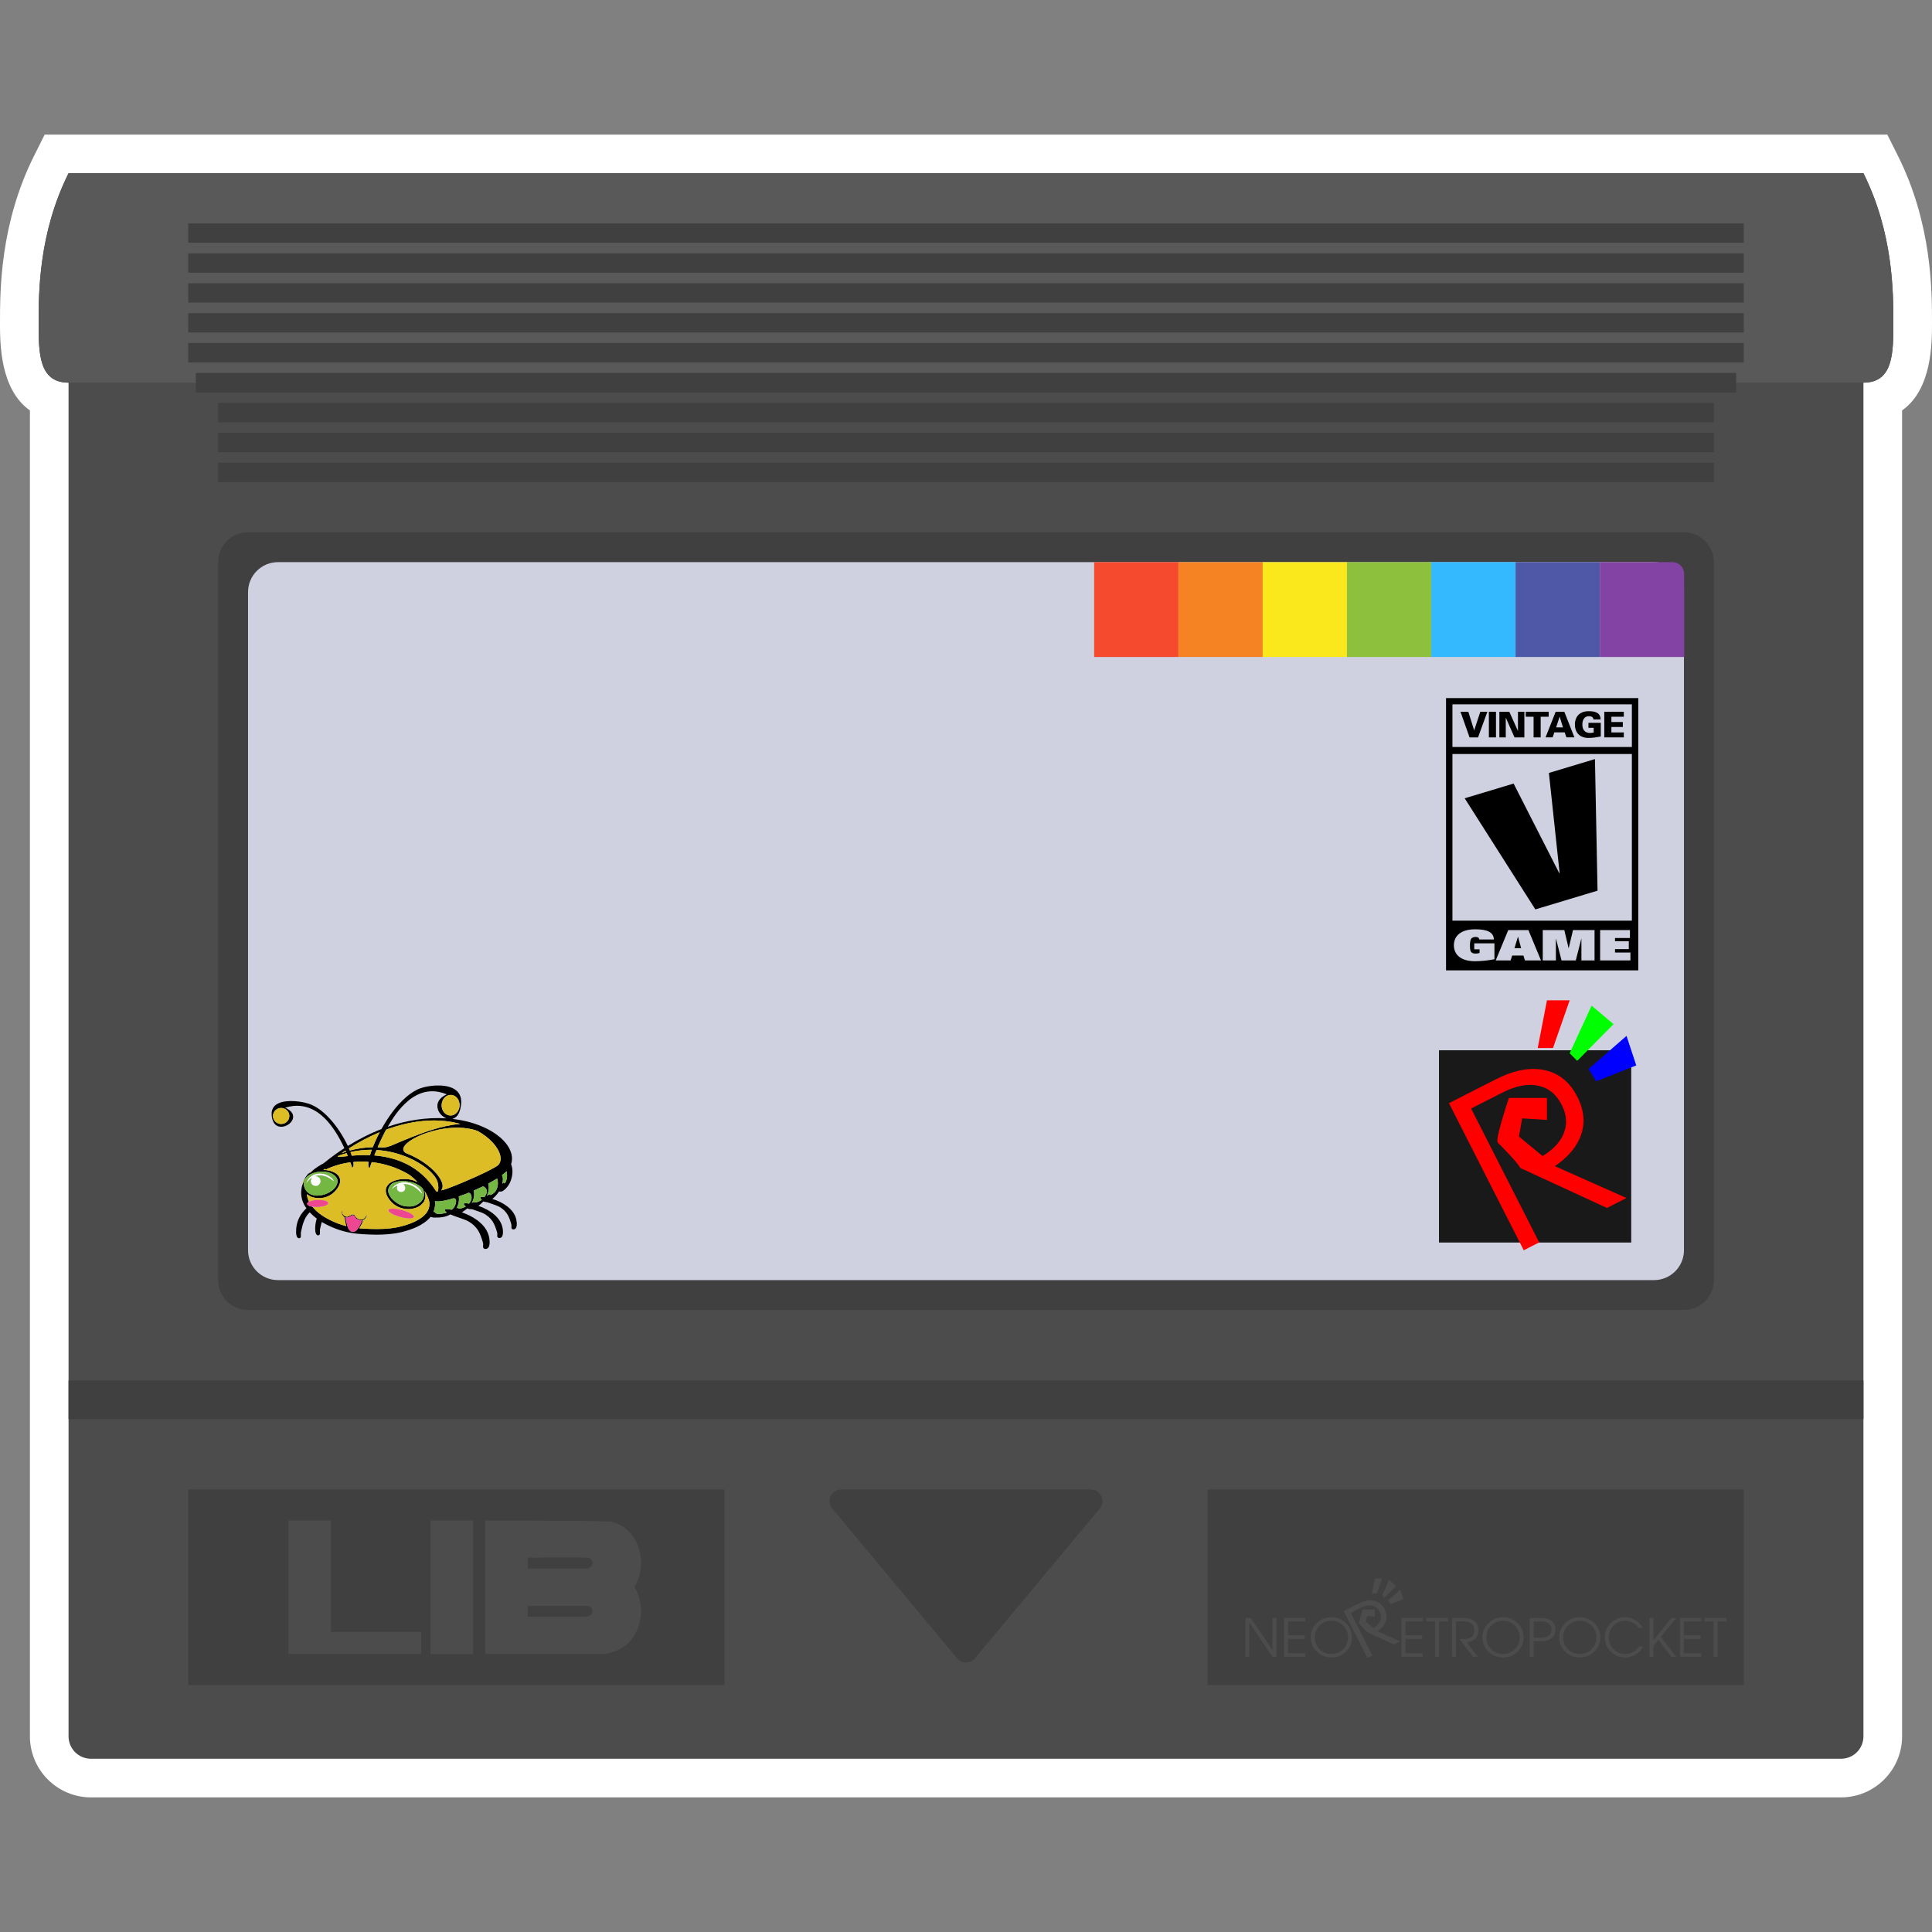 <?xml version="1.0" encoding="UTF-8" standalone="no"?>
<!-- Created with Inkscape (http://www.inkscape.org/) -->

<svg
   xmlns:dc="http://purl.org/dc/elements/1.1/"
   xmlns:cc="http://creativecommons.org/ns#"
   xmlns:rdf="http://www.w3.org/1999/02/22-rdf-syntax-ns#"
   xmlns:svg="http://www.w3.org/2000/svg"
   xmlns="http://www.w3.org/2000/svg"
   xmlns:sodipodi="http://sodipodi.sourceforge.net/DTD/sodipodi-0.dtd"
   xmlns:inkscape="http://www.inkscape.org/namespaces/inkscape"
   id="svg61402"
   version="1.1"
   inkscape:version="0.48.5 r10040"
   width="256"
   height="256"
   xml:space="preserve"
   sodipodi:docname="SNK - Neo Geo Pocket Color-content.svg"
   inkscape:export-filename="/Users/margetts/Desktop/BAXY RetroActive/png_marked/SNK - Neo Geo Pocket Color-content.png"
   inkscape:export-xdpi="90.099998"
   inkscape:export-ydpi="90.099998"><rect width="100%" height="100%" fill="#808080" stroke="none"/><defs
     id="defs61406"><clipPath
       clipPathUnits="userSpaceOnUse"
       id="clipPath61416"><path
         d="M 0,128 128,128 128,0 0,0 0,128 z"
         id="path61418"
         inkscape:connector-curvature="0" /></clipPath><clipPath
       clipPathUnits="userSpaceOnUse"
       id="clipPath61728"><path
         d="m 30.244,47.896 0.054,0 0,-0.033 -0.054,0 0,0.033 z"
         id="path61730"
         inkscape:connector-curvature="0" /></clipPath><clipPath
       clipPathUnits="userSpaceOnUse"
       id="clipPath61744"><path
         d="m 28.717,47.653 0.06,0 0,-0.038 -0.06,0 0,0.038 z"
         id="path61746"
         inkscape:connector-curvature="0" /></clipPath></defs><sodipodi:namedview
     pagecolor="#ffffff"
     bordercolor="#666666"
     borderopacity="1"
     objecttolerance="10"
     gridtolerance="10"
     guidetolerance="10"
     inkscape:pageopacity="0"
     inkscape:pageshadow="2"
     inkscape:window-width="1676"
     inkscape:window-height="1005"
     id="namedview61404"
     showgrid="false"
     inkscape:zoom="5.23125"
     inkscape:cx="56.009558"
     inkscape:cy="80"
     inkscape:window-x="4"
     inkscape:window-y="1"
     inkscape:window-maximized="1"
     inkscape:current-layer="g61410" /><g
     id="g61410"
     inkscape:groupmode="layer"
     inkscape:label="SNK - Neo Geo Pocket Color-content"
     transform="matrix(1.25,0,0,-1.25,0,256)"><g
       id="g61412"
       transform="matrix(1.6,0,0,1.6,-1.8000113e-4,0.13)"><g
         id="g61414"
         clip-path="url(#clipPath61416)"><g
           id="g61420"
           transform="translate(125.04,119)"><path
             d="m 0,0 -1.582,0 -118.916,0 -1.583,0 -0.707,-1.415 c -2.252,-4.505 -2.252,-8.929 -2.252,-11.055 0,-1.353 0,-4.407 1.982,-5.803 l 0,-21.944 0,-65.899 c 0,-2.231 1.815,-4.047 4.046,-4.047 l 115.943,0 c 2.232,0 4.047,1.816 4.047,4.047 l 0,65.899 0,21.944 c 1.982,1.396 1.982,4.45 1.982,5.803 0,2.126 0,6.55 -2.252,11.055 L 0,0 z"
             style="fill:#ffffff;fill-opacity:1;fill-rule:nonzero;stroke:none"
             id="path61422"
             inkscape:connector-curvature="0" /></g><g
           id="g61424"
           transform="translate(4.542,116.44)"><path
             d="m 0,0 c -1.982,-3.964 -1.982,-7.928 -1.982,-9.91 0,-1.982 0,-3.964 1.982,-3.964 l 0,-1.486 0,-22.297 0,-65.899 c 0,-0.824 0.663,-1.487 1.486,-1.487 l 115.944,0 c 0.823,0 1.486,0.663 1.486,1.487 l 0,65.899 0,22.297 0,1.486 c 1.982,0 1.982,1.982 1.982,3.964 0,1.982 0,5.946 -1.982,9.91 L 0,0 z"
             style="fill:#4c4c4c;fill-opacity:1;fill-rule:nonzero;stroke:none"
             id="path61426"
             inkscape:connector-curvature="0" /></g><g
           id="g61428"
           transform="translate(4.542,116.44)"><path
             d="m 0,0 c -1.982,-3.964 -1.982,-7.928 -1.982,-9.91 0,-1.982 0,-3.964 1.982,-3.964 l 118.916,0 c 1.982,0 1.982,1.982 1.982,3.964 0,1.982 0,5.946 -1.982,9.91 L 0,0 z"
             style="fill:#595959;fill-opacity:1;fill-rule:nonzero;stroke:none"
             id="path61430"
             inkscape:connector-curvature="0" /></g><g
           id="g61432"
           transform="translate(16.433,92.657)"><path
             d="m 0,0 95.133,0 c 1.094,0 1.982,-0.887 1.982,-1.982 l 0,-47.566 c 0,-1.095 -0.888,-1.982 -1.982,-1.982 L 0,-51.53 c -1.095,0 -1.982,0.887 -1.982,1.982 l 0,47.566 C -1.982,-0.887 -1.095,0 0,0"
             style="fill:#404040;fill-opacity:1;fill-rule:nonzero;stroke:none"
             id="path61434"
             inkscape:connector-curvature="0" /></g><g
           id="g61436"
           transform="translate(55.73,29.235)"><path
             d="m 0,0 16.54,0 c 0.651,0 1.007,-0.759 0.59,-1.26 l -8.27,-9.924 c -0.307,-0.368 -0.873,-0.368 -1.18,0 L -0.59,-1.26 C -1.007,-0.759 -0.651,0 0,0"
             style="fill:#404040;fill-opacity:1;fill-rule:nonzero;stroke:none"
             id="path61438"
             inkscape:connector-curvature="0" /></g><g
           id="g61440"
           transform="translate(18.416,90.675)"><path
             d="m 0,0 91.169,0 c 1.095,0 1.982,-0.887 1.982,-1.982 l 0,-43.603 c 0,-1.094 -0.887,-1.981 -1.982,-1.981 l -91.169,0 c -1.095,0 -1.982,0.887 -1.982,1.981 l 0,43.603 C -1.982,-0.887 -1.095,0 0,0"
             style="fill:#cfd1e1;fill-opacity:1;fill-rule:nonzero;stroke:none"
             id="path61442"
             inkscape:connector-curvature="0" /></g><path
           d="m 113.549,95.981 -99.098,0 0,1.28 99.098,0 0,-1.28 z"
           style="fill:#404040;fill-opacity:1;fill-rule:nonzero;stroke:none"
           id="path61444"
           inkscape:connector-curvature="0" /><path
           d="m 113.549,97.963 -99.098,0 0,1.28 99.098,0 0,-1.28 z"
           style="fill:#404040;fill-opacity:1;fill-rule:nonzero;stroke:none"
           id="path61446"
           inkscape:connector-curvature="0" /><path
           d="m 113.549,99.945 -99.098,0 0,1.28 99.098,0 0,-1.28 z"
           style="fill:#404040;fill-opacity:1;fill-rule:nonzero;stroke:none"
           id="path61448"
           inkscape:connector-curvature="0" /><path
           d="m 115.027,101.919 -102.051,0 0,1.295 102.051,0 0,-1.295 z"
           style="fill:#404040;fill-opacity:1;fill-rule:nonzero;stroke:none"
           id="path61450"
           inkscape:connector-curvature="0" /><path
           d="m 115.53,103.904 -103.06,0 0,1.29 103.06,0 0,-1.29 z"
           style="fill:#404040;fill-opacity:1;fill-rule:nonzero;stroke:none"
           id="path61452"
           inkscape:connector-curvature="0" /><path
           d="m 115.53,105.89 -103.06,0 0,1.28 103.06,0 0,-1.28 z"
           style="fill:#404040;fill-opacity:1;fill-rule:nonzero;stroke:none"
           id="path61454"
           inkscape:connector-curvature="0" /><path
           d="m 115.53,107.872 -103.06,0 0,1.28 103.06,0 0,-1.28 z"
           style="fill:#404040;fill-opacity:1;fill-rule:nonzero;stroke:none"
           id="path61456"
           inkscape:connector-curvature="0" /><path
           d="m 115.53,109.854 -103.06,0 0,1.28 103.06,0 0,-1.28 z"
           style="fill:#404040;fill-opacity:1;fill-rule:nonzero;stroke:none"
           id="path61458"
           inkscape:connector-curvature="0" /><path
           d="m 115.53,111.836 -103.06,0 0,1.28 103.06,0 0,-1.28 z"
           style="fill:#404040;fill-opacity:1;fill-rule:nonzero;stroke:none"
           id="path61460"
           inkscape:connector-curvature="0" /><path
           d="m 115.53,16.28 -35.53,0 0,12.955 35.53,0 0,-12.955 z"
           style="fill:#404040;fill-opacity:1;fill-rule:nonzero;stroke:none"
           id="path61462"
           inkscape:connector-curvature="0" /><path
           d="m 48,16.28 -35.53,0 0,12.955 35.53,0 0,-12.955 z"
           style="fill:#404040;fill-opacity:1;fill-rule:nonzero;stroke:none"
           id="path61464"
           inkscape:connector-curvature="0" /><g
           id="g61466"
           transform="translate(82.772,18.152)"><path
             d="m 0,0 -0.129,0 -0.129,0 0,2.574 0.175,0 0.176,0 1.44,-2.128 0,2.128 0.129,0 0.129,0 L 1.791,0 1.662,0 1.531,0 0,2.26 0,0 z"
             style="fill:#4c4c4c;fill-opacity:1;fill-rule:nonzero;stroke:none"
             id="path61468"
             inkscape:connector-curvature="0" /></g><g
           id="g61470"
           transform="translate(85.071,18.152)"><path
             d="m 0,0 0,2.574 1.41,0 0,-0.116 0,-0.117 -1.152,0 0,-0.926 1.116,0 0,-0.115 0,-0.117 -1.116,0 0,-0.95 1.152,0 0,-0.116 L 1.41,0 0,0 z"
             style="fill:#4c4c4c;fill-opacity:1;fill-rule:nonzero;stroke:none"
             id="path61472"
             inkscape:connector-curvature="0" /></g><g
           id="g61474"
           transform="translate(88.988,18.658)"><path
             d="m 0,0 c 0.212,0.212 0.319,0.473 0.319,0.781 0,0.308 -0.107,0.568 -0.319,0.781 -0.212,0.213 -0.473,0.32 -0.782,0.32 -0.308,0 -0.569,-0.107 -0.782,-0.32 -0.213,-0.213 -0.319,-0.473 -0.319,-0.781 0,-0.308 0.106,-0.569 0.319,-0.781 0.213,-0.212 0.474,-0.319 0.782,-0.319 0.309,0 0.57,0.107 0.782,0.319 m -1.749,-0.164 c -0.264,0.257 -0.396,0.572 -0.396,0.945 0,0.372 0.132,0.688 0.396,0.945 0.264,0.258 0.586,0.387 0.967,0.387 0.381,0 0.704,-0.129 0.967,-0.387 C 0.449,1.469 0.58,1.153 0.58,0.781 0.58,0.408 0.449,0.093 0.185,-0.164 -0.078,-0.421 -0.401,-0.55 -0.782,-0.55 c -0.381,0 -0.703,0.129 -0.967,0.386"
             style="fill:#4c4c4c;fill-opacity:1;fill-rule:nonzero;stroke:none"
             id="path61476"
             inkscape:connector-curvature="0" /></g><g
           id="g61478"
           transform="translate(92.851,18.152)"><path
             d="m 0,0 0,2.574 1.41,0 0,-0.116 0,-0.117 -1.152,0 0,-0.926 1.116,0 0,-0.115 0,-0.117 -1.116,0 0,-0.95 1.152,0 0,-0.116 L 1.41,0 0,0 z"
             style="fill:#4c4c4c;fill-opacity:1;fill-rule:nonzero;stroke:none"
             id="path61480"
             inkscape:connector-curvature="0" /></g><g
           id="g61482"
           transform="translate(95.083,20.494)"><path
             d="m 0,0 -0.59,0 0,0.116 0,0.117 1.438,0 0,-0.116 0,-0.117 -0.59,0 0,-2.341 -0.129,0 L 0,-2.341 0,0 z"
             style="fill:#4c4c4c;fill-opacity:1;fill-rule:nonzero;stroke:none"
             id="path61484"
             inkscape:connector-curvature="0" /></g><g
           id="g61486"
           transform="translate(96.198,20.727)"><path
             d="m 0,0 0.129,0 0.656,0 c 0.301,0 0.537,-0.072 0.707,-0.217 0.17,-0.144 0.255,-0.345 0.255,-0.602 0,-0.256 -0.085,-0.456 -0.255,-0.6 C 1.36,-1.529 1.19,-1.597 0.98,-1.624 l 0.736,-0.95 -0.163,0 -0.164,0 -0.881,1.171 0.277,0 c 0.22,0 0.391,0.051 0.515,0.154 0.123,0.103 0.185,0.247 0.185,0.43 0,0.185 -0.062,0.329 -0.185,0.432 -0.124,0.104 -0.295,0.156 -0.515,0.156 l -0.527,0 0,-2.343 -0.129,0 L 0,-2.574 0,0 z"
             style="fill:#4c4c4c;fill-opacity:1;fill-rule:nonzero;stroke:none"
             id="path61488"
             inkscape:connector-curvature="0" /></g><g
           id="g61490"
           transform="translate(100.361,18.658)"><path
             d="m 0,0 c 0.212,0.212 0.319,0.473 0.319,0.781 0,0.308 -0.107,0.568 -0.319,0.781 -0.212,0.213 -0.473,0.32 -0.782,0.32 -0.308,0 -0.569,-0.107 -0.782,-0.32 -0.213,-0.213 -0.319,-0.473 -0.319,-0.781 0,-0.308 0.106,-0.569 0.319,-0.781 0.213,-0.212 0.474,-0.319 0.782,-0.319 0.309,0 0.57,0.107 0.782,0.319 m -1.749,-0.164 c -0.264,0.257 -0.396,0.572 -0.396,0.945 0,0.372 0.132,0.688 0.396,0.945 0.264,0.258 0.586,0.387 0.967,0.387 0.381,0 0.704,-0.129 0.967,-0.387 C 0.449,1.469 0.58,1.153 0.58,0.781 0.58,0.408 0.449,0.093 0.185,-0.164 -0.078,-0.421 -0.401,-0.55 -0.782,-0.55 c -0.381,0 -0.703,0.129 -0.967,0.386"
             style="fill:#4c4c4c;fill-opacity:1;fill-rule:nonzero;stroke:none"
             id="path61492"
             inkscape:connector-curvature="0" /></g><g
           id="g61494"
           transform="translate(101.611,19.417)"><path
             d="M 0,0 0.506,0 C 0.718,0 0.883,0.048 1.002,0.143 1.121,0.238 1.181,0.37 1.181,0.539 1.181,0.707 1.121,0.84 1.002,0.935 0.883,1.031 0.718,1.079 0.506,1.079 L 0,1.079 0,0 z m -0.258,1.31 0.129,0 0.635,0 C 0.8,1.31 1.029,1.242 1.194,1.105 1.36,0.969 1.442,0.78 1.442,0.539 1.442,0.297 1.36,0.109 1.194,-0.027 1.029,-0.163 0.8,-0.231 0.506,-0.231 l -0.506,0 0,-1.033 -0.129,0 -0.129,0 0,2.574 z"
             style="fill:#4c4c4c;fill-opacity:1;fill-rule:nonzero;stroke:none"
             id="path61496"
             inkscape:connector-curvature="0" /></g><g
           id="g61498"
           transform="translate(105.445,18.658)"><path
             d="m 0,0 c 0.212,0.212 0.319,0.473 0.319,0.781 0,0.308 -0.107,0.568 -0.319,0.781 -0.212,0.213 -0.473,0.32 -0.782,0.32 -0.308,0 -0.569,-0.107 -0.782,-0.32 -0.213,-0.213 -0.319,-0.473 -0.319,-0.781 0,-0.308 0.106,-0.569 0.319,-0.781 0.213,-0.212 0.474,-0.319 0.782,-0.319 0.309,0 0.57,0.107 0.782,0.319 m -1.749,-0.164 c -0.264,0.257 -0.396,0.572 -0.396,0.945 0,0.372 0.132,0.688 0.396,0.945 0.264,0.258 0.586,0.387 0.967,0.387 0.381,0 0.704,-0.129 0.967,-0.387 C 0.449,1.469 0.58,1.153 0.58,0.781 0.58,0.408 0.449,0.093 0.185,-0.164 -0.078,-0.421 -0.401,-0.55 -0.782,-0.55 c -0.381,0 -0.703,0.129 -0.967,0.386"
             style="fill:#4c4c4c;fill-opacity:1;fill-rule:nonzero;stroke:none"
             id="path61500"
             inkscape:connector-curvature="0" /></g><g
           id="g61502"
           transform="translate(108.857,18.827)"><path
             d="m 0,0 c -0.094,-0.208 -0.252,-0.38 -0.474,-0.516 -0.222,-0.135 -0.457,-0.203 -0.705,-0.203 -0.378,0 -0.699,0.129 -0.961,0.386 -0.262,0.257 -0.393,0.572 -0.393,0.945 0,0.372 0.131,0.687 0.393,0.945 0.262,0.258 0.583,0.387 0.961,0.387 0.242,0 0.472,-0.067 0.689,-0.199 0.217,-0.133 0.372,-0.301 0.465,-0.506 l -0.279,0 C -0.386,1.378 -0.508,1.492 -0.672,1.58 -0.836,1.668 -1.005,1.713 -1.179,1.713 -1.485,1.713 -1.743,1.606 -1.955,1.393 -2.166,1.18 -2.272,0.92 -2.272,0.612 c 0,-0.308 0.106,-0.569 0.317,-0.781 0.212,-0.212 0.47,-0.319 0.776,-0.319 0.18,0 0.354,0.046 0.522,0.137 0.169,0.091 0.295,0.208 0.378,0.351 L 0,0 z"
             style="fill:#4c4c4c;fill-opacity:1;fill-rule:nonzero;stroke:none"
             id="path61504"
             inkscape:connector-curvature="0" /></g><g
           id="g61506"
           transform="translate(109.285,20.727)"><path
             d="m 0,0 0.129,0 0.129,0 0,-1.484 L 1.451,0 1.612,0 1.774,0 0.742,-1.261 l 1.032,-1.313 -0.163,0 -0.163,0 -0.863,1.124 -0.327,-0.399 0,-0.725 -0.129,0 L 0,-2.574 0,0 z"
             style="fill:#4c4c4c;fill-opacity:1;fill-rule:nonzero;stroke:none"
             id="path61508"
             inkscape:connector-curvature="0" /></g><g
           id="g61510"
           transform="translate(111.302,18.152)"><path
             d="m 0,0 0,2.574 1.41,0 0,-0.116 0,-0.117 -1.152,0 0,-0.926 1.116,0 0,-0.115 0,-0.117 -1.116,0 0,-0.95 1.152,0 0,-0.116 L 1.41,0 0,0 z"
             style="fill:#4c4c4c;fill-opacity:1;fill-rule:nonzero;stroke:none"
             id="path61512"
             inkscape:connector-curvature="0" /></g><g
           id="g61514"
           transform="translate(113.534,20.494)"><path
             d="m 0,0 -0.59,0 0,0.116 0,0.117 1.438,0 0,-0.116 0,-0.117 -0.59,0 0,-2.341 -0.129,0 L 0,-2.341 0,0 z"
             style="fill:#4c4c4c;fill-opacity:1;fill-rule:nonzero;stroke:none"
             id="path61516"
             inkscape:connector-curvature="0" /></g><g
           id="g61518"
           transform="translate(91.257,19.846)"><path
             d="m 0,0 c 0.248,0.167 0.422,0.36 0.52,0.577 0.127,0.282 0.112,0.578 -0.045,0.887 -0.158,0.31 -0.389,0.498 -0.692,0.563 -0.303,0.064 -0.645,0 -1.026,-0.194 l -0.829,-0.421 -0.163,-0.083 1.578,-3.105 0.164,0.083 0.163,0.083 -1.437,2.826 0.665,0.339 c 0.278,0.141 0.527,0.189 0.747,0.143 C -0.136,1.653 0.031,1.518 0.144,1.296 0.256,1.074 0.266,0.862 0.173,0.658 0.096,0.487 -0.051,0.34 -0.259,0.213 l -0.499,0.412 0.068,0.383 0.523,-0.032 0,0.463 -0.802,0 c 0,0 -0.3,-0.878 -0.236,-0.942 0.064,-0.064 0.432,-0.431 0.472,-0.534 L 1.1,-0.883 1.306,-0.778 1.512,-0.673 0,0 z"
             style="fill:#4c4c4c;fill-opacity:1;fill-rule:nonzero;stroke:none"
             id="path61520"
             inkscape:connector-curvature="0" /></g><g
           id="g61522"
           transform="translate(91.091,23.346)"><path
             d="m 0,0 0.479,0 -0.351,-1.006 -0.323,0 L 0,0 z"
             style="fill:#4c4c4c;fill-opacity:1;fill-rule:nonzero;stroke:none"
             id="path61524"
             inkscape:connector-curvature="0" /></g><g
           id="g61526"
           transform="translate(91.57,22.228)"><path
             d="M 0,0 0.16,-0.16 0.926,0.615 0.463,1.006 0,0 z"
             style="fill:#4c4c4c;fill-opacity:1;fill-rule:nonzero;stroke:none"
             id="path61528"
             inkscape:connector-curvature="0" /></g><g
           id="g61530"
           transform="translate(91.969,21.897)"><path
             d="M 0,0 0.8,0.698 1.006,0.075 0.16,-0.26 0,0 z"
             style="fill:#4c4c4c;fill-opacity:1;fill-rule:nonzero;stroke:none"
             id="path61532"
             inkscape:connector-curvature="0" /></g><path
           d="m 28.529,27.183 2.82,0 0,-8.852 -2.82,0 0,8.852 z"
           style="fill:#4c4c4c;fill-opacity:1;fill-rule:nonzero;stroke:none"
           id="path61534"
           inkscape:connector-curvature="0" /><g
           id="g61536"
           transform="translate(39.042,20.855)"><path
             d="m 0,0 c -0.064,-0.028 -0.136,-0.039 -0.206,-0.047 -0.07,-0.008 -0.142,-0.003 -0.213,-0.003 -1.219,0 -2.438,0 -3.657,0 l 0,0.717 3.957,0 C -0.083,0.661 -0.048,0.653 -0.014,0.641 0.125,0.59 0.226,0.446 0.219,0.313 0.211,0.166 0.133,0.058 0,0 m -0.46,3.871 c 0.079,0 0.159,0.004 0.237,-0.003 C -0.152,3.862 -0.08,3.854 -0.014,3.83 0.125,3.78 0.226,3.636 0.219,3.503 0.211,3.356 0.133,3.248 0,3.19 -0.064,3.162 -0.136,3.151 -0.206,3.143 -0.235,3.139 -0.265,3.139 -0.294,3.139 c -0.009,0 -0.018,0 -0.027,0 -0.033,0 -0.066,0.001 -0.098,0.001 -1.219,0 -2.438,0 -3.657,0 l 0,0.73 c 1.205,0 2.411,0 3.616,10e-4 M 2.994,1.923 C 3.063,2.039 3.125,2.161 3.18,2.293 3.521,3.112 3.512,3.945 3.171,4.762 2.849,5.531 2.274,6.029 1.464,6.245 1.194,6.316 -6.897,6.328 -6.897,6.328 l 0,-8.851 c 0,0 6.298,0 8.036,0 0.08,0.029 0.158,0.067 0.24,0.087 0.862,0.208 1.463,0.728 1.801,1.539 C 3.521,-0.078 3.512,0.755 3.171,1.572 3.119,1.696 3.059,1.813 2.994,1.923"
             style="fill:#4c4c4c;fill-opacity:1;fill-rule:nonzero;stroke:none"
             id="path61538"
             inkscape:connector-curvature="0" /></g><g
           id="g61540"
           transform="translate(21.931,19.799)"><path
             d="m 0,0 0,7.385 -2.82,0 0,-8.852 8.8,0 L 5.98,0 0,0 z"
             style="fill:#4c4c4c;fill-opacity:1;fill-rule:nonzero;stroke:none"
             id="path61542"
             inkscape:connector-curvature="0" /></g><path
           d="m 123.458,33.901 -118.916,0 0,2.56 118.916,0 0,-2.56 z"
           style="fill:#404040;fill-opacity:1;fill-rule:nonzero;stroke:none"
           id="path61544"
           inkscape:connector-curvature="0" /><path
           d="m 108.073,45.598 -12.737,0 0,12.737 12.737,0 0,-12.737 z"
           style="fill:#191919;fill-opacity:1;fill-rule:nonzero;stroke:none"
           id="path61546"
           inkscape:connector-curvature="0" /><g
           id="g61548"
           transform="translate(103.013,50.659)"><path
             d="M 0,0 C 0.779,0.526 1.324,1.129 1.633,1.81 2.031,2.698 1.983,3.626 1.49,4.595 0.995,5.569 0.271,6.158 -0.681,6.362 -1.633,6.566 -2.707,6.363 -3.903,5.756 l -2.602,-1.324 -0.512,-0.26 4.956,-9.746 0.512,0.26 0.512,0.261 -4.511,8.871 2.09,1.063 c 0.872,0.443 1.653,0.593 2.342,0.45 C -0.426,5.188 0.096,4.766 0.452,4.067 0.805,3.373 0.836,2.706 0.544,2.066 0.3,1.53 -0.161,1.067 -0.814,0.668 l -1.564,1.293 0.212,1.203 1.643,-0.1 0,1.454 -2.518,0 c 0,0 -0.941,-2.758 -0.741,-2.959 0.201,-0.2 1.354,-1.353 1.483,-1.676 l 5.751,-2.654 0.647,0.33 0.649,0.33 L 0,0 z"
             style="fill:#ff0000;fill-opacity:1;fill-rule:nonzero;stroke:none"
             id="path61550"
             inkscape:connector-curvature="0" /></g><g
           id="g61552"
           transform="translate(102.49,61.645)"><path
             d="m 0,0 1.504,0 -1.103,-3.159 -1.013,0 L 0,0 z"
             style="fill:#ff0000;fill-opacity:1;fill-rule:nonzero;stroke:none"
             id="path61554"
             inkscape:connector-curvature="0" /></g><g
           id="g61556"
           transform="translate(103.994,58.135)"><path
             d="M 0,0 0.501,-0.501 2.908,1.93 1.454,3.159 0,0 z"
             style="fill:#00ff00;fill-opacity:1;fill-rule:nonzero;stroke:none"
             id="path61558"
             inkscape:connector-curvature="0" /></g><g
           id="g61560"
           transform="translate(105.248,57.098)"><path
             d="M 0,0 2.513,2.191 3.159,0.235 0.501,-0.818 0,0 z"
             style="fill:#0000ff;fill-opacity:1;fill-rule:nonzero;stroke:none"
             id="path61562"
             inkscape:connector-curvature="0" /></g><path
           d="m 96.228,81.255 11.888,0 0,-2.826 -11.888,0 0,2.826 z m 11.888,-14.333 -11.888,0 0,11.042 11.888,0 0,-11.042 z m -12.312,14.746 0,-3.239 0,-0.461 0,-11.115 0,-0.395 0,-2.828 12.737,0 0,2.828 0,0.395 0,11.115 0,0.461 0,3.239 -12.737,0 z"
           style="fill:#000000;fill-opacity:1;fill-rule:nonzero;stroke:none"
           id="path61564"
           inkscape:connector-curvature="0" /><g
           id="g61566"
           transform="translate(97.673,65.421)"><path
             d="m 0,0 1.338,0 0,-1.053 c -0.403,-0.08 -0.87,-0.133 -1.295,-0.133 -0.935,0 -1.392,0.443 -1.392,1.058 0,0.615 0.457,1.058 1.421,1.058 0.798,0 1.216,-0.203 1.227,-0.674 l -0.965,0 C 0.331,0.32 0.299,0.362 0.255,0.387 0.212,0.412 0.151,0.423 0.086,0.423 c -0.154,0 -0.255,-0.061 -0.305,-0.142 -0.051,-0.08 -0.065,-0.278 -0.065,-0.448 0,-0.195 0.021,-0.329 0.068,-0.393 0.061,-0.083 0.162,-0.119 0.295,-0.119 0.097,0 0.191,0.011 0.273,0.041 l 0,0.243 L 0,-0.395 0,0 z"
             style="fill:#cfd1e1;fill-opacity:1;fill-rule:nonzero;stroke:none"
             id="path61568"
             inkscape:connector-curvature="0" /></g><g
           id="g61570"
           transform="translate(100.779,65.101)"><path
             d="m 0,0 -0.205,0.758 -0.007,0 L -0.439,0 0,0 z m -0.853,1.197 1.335,0 0.834,-2.01 -1.064,0 -0.101,0.323 -0.745,0 -0.104,-0.323 -0.986,0 0.831,2.01 z"
             style="fill:#cfd1e1;fill-opacity:1;fill-rule:nonzero;stroke:none"
             id="path61572"
             inkscape:connector-curvature="0" /></g><g
           id="g61574"
           transform="translate(104.773,65.724)"><path
             d="m 0,0 -0.007,0 -0.367,-1.437 -0.943,0 -0.366,1.437 -0.008,0 0,-1.437 -0.87,0 0,2.011 1.428,0 0.284,-1.198 0.007,0 0.284,1.198 1.428,0 0,-2.011 -0.87,0 L 0,0 z"
             style="fill:#cfd1e1;fill-opacity:1;fill-rule:nonzero;stroke:none"
             id="path61576"
             inkscape:connector-curvature="0" /></g><g
           id="g61578"
           transform="translate(106.013,66.298)"><path
             d="m 0,0 1.975,0 0,-0.524 -0.989,0 0,-0.214 0.913,0 0,-0.523 -0.913,0 0,-0.226 1.021,0 0,-0.523 L 0,-2.01 0,0 z"
             style="fill:#cfd1e1;fill-opacity:1;fill-rule:nonzero;stroke:none"
             id="path61580"
             inkscape:connector-curvature="0" /></g><g
           id="g61582"
           transform="translate(98.074,80.762)"><path
             d="m 0,0 0.468,0 -0.618,-1.697 -0.562,0 -0.6,1.697 0.52,0 0.383,-1.229 0.005,0 L 0,0 z"
             style="fill:#000000;fill-opacity:1;fill-rule:nonzero;stroke:none"
             id="path61584"
             inkscape:connector-curvature="0" /></g><path
           d="m 98.642,80.762 0.47,0 0,-1.697 -0.47,0 0,1.697 z"
           style="fill:#000000;fill-opacity:1;fill-rule:nonzero;stroke:none"
           id="path61586"
           inkscape:connector-curvature="0" /><g
           id="g61588"
           transform="translate(99.338,80.762)"><path
             d="m 0,0 0.658,0 0.569,-1.264 0.005,0.004 0,1.26 0.423,0 0,-1.697 -0.651,0 -0.576,1.3 -0.005,0 0,-1.3 L 0,-1.697 0,0 z"
             style="fill:#000000;fill-opacity:1;fill-rule:nonzero;stroke:none"
             id="path61590"
             inkscape:connector-curvature="0" /></g><g
           id="g61592"
           transform="translate(101.604,80.433)"><path
             d="m 0,0 -0.519,0 0,0.329 1.52,0 0,-0.329 -0.531,0 0,-1.368 -0.47,0 L 0,0 z"
             style="fill:#000000;fill-opacity:1;fill-rule:nonzero;stroke:none"
             id="path61594"
             inkscape:connector-curvature="0" /></g><g
           id="g61596"
           transform="translate(103.551,79.726)"><path
             d="m 0,0 -0.216,0.705 -0.007,0 L -0.454,0 0,0 z m -1.154,-0.66 0.67,1.697 0.573,0 0.67,-1.697 -0.531,0 -0.113,0.331 -0.689,0 -0.11,-0.331 -0.47,0 z"
             style="fill:#000000;fill-opacity:1;fill-rule:nonzero;stroke:none"
             id="path61598"
             inkscape:connector-curvature="0" /></g><g
           id="g61600"
           transform="translate(105.585,79.7)"><path
             d="m 0,0 -0.346,0 0,0.329 0.816,0 0,-0.907 C 0.089,-0.635 0.016,-0.67 -0.393,-0.67 c -0.528,0.017 -0.85,0.353 -0.85,0.884 0,0.531 0.322,0.867 0.85,0.884 0.412,0.011 0.844,-0.05 0.851,-0.543 l -0.47,0 c -0.023,0.164 -0.153,0.214 -0.308,0.214 -0.317,0 -0.43,-0.28 -0.43,-0.555 0,-0.334 0.167,-0.555 0.505,-0.555 0.087,0 0.174,0.014 0.245,0.028 L 0,0 z"
             style="fill:#000000;fill-opacity:1;fill-rule:nonzero;stroke:none"
             id="path61602"
             inkscape:connector-curvature="0" /></g><g
           id="g61604"
           transform="translate(106.289,79.065)"><path
             d="m 0,0 0,1.697 1.293,0 0,-0.329 -0.823,0 0,-0.35 0.757,0 0,-0.329 -0.757,0 0,-0.36 0.823,0 L 1.293,0 0,0 z"
             style="fill:#000000;fill-opacity:1;fill-rule:nonzero;stroke:none"
             id="path61606"
             inkscape:connector-curvature="0" /></g><g
           id="g61608"
           transform="translate(97.039,75.03)"><path
             d="M 0,0 3.241,0.976 6.268,-4.964 6.29,-4.957 5.58,1.68 8.631,2.598 8.802,-6.12 4.682,-7.361 0,0 z"
             style="fill:#000000;fill-opacity:1;fill-rule:nonzero;stroke:none"
             id="path61610"
             inkscape:connector-curvature="0" /></g><path
           d="m 78.074,84.392 -5.584,0 0,6.283 5.584,0 0,-6.283 z"
           style="fill:#f64a2e;fill-opacity:1;fill-rule:nonzero;stroke:none"
           id="path61612"
           inkscape:connector-curvature="0" /><path
           d="m 83.658,84.392 -5.584,0 0,6.283 5.584,0 0,-6.283 z"
           style="fill:#f68323;fill-opacity:1;fill-rule:nonzero;stroke:none"
           id="path61614"
           inkscape:connector-curvature="0" /><path
           d="m 89.241,84.392 -5.584,0 0,6.283 5.584,0 0,-6.283 z"
           style="fill:#fae71c;fill-opacity:1;fill-rule:nonzero;stroke:none"
           id="path61616"
           inkscape:connector-curvature="0" /><path
           d="m 94.825,84.392 -5.584,0 0,6.283 5.584,0 0,-6.283 z"
           style="fill:#8dc03c;fill-opacity:1;fill-rule:nonzero;stroke:none"
           id="path61618"
           inkscape:connector-curvature="0" /><path
           d="m 100.409,84.392 -5.584,0 0,6.283 5.584,0 0,-6.283 z"
           style="fill:#34b9fe;fill-opacity:1;fill-rule:nonzero;stroke:none"
           id="path61620"
           inkscape:connector-curvature="0" /><path
           d="m 105.993,84.392 -5.584,0 0,6.283 5.584,0 0,-6.283 z"
           style="fill:#4e58a6;fill-opacity:1;fill-rule:nonzero;stroke:none"
           id="path61622"
           inkscape:connector-curvature="0" /><g
           id="g61624"
           transform="translate(111.577,84.392)"><path
             d="m 0,0 -5.584,0 0,6.283 4.814,0 C -0.345,6.283 0,5.938 0,5.513 L 0,0 z"
             style="fill:#8343a4;fill-opacity:1;fill-rule:nonzero;stroke:none"
             id="path61626"
             inkscape:connector-curvature="0" /></g><g
           id="g61628"
           transform="translate(23.151,47.301)"><path
             d="m 0,0 c -0.086,-0.051 -0.191,-0.056 -0.288,-0.039 0.066,-0.162 0.093,-0.335 0.135,-0.503 0.048,-0.165 0.107,-0.365 0.283,-0.434 0.115,-0.053 0.248,-0.001 0.334,0.082 0.136,0.131 0.22,0.305 0.301,0.473 0.027,0.06 0.054,0.119 0.082,0.178 -0.124,0 -0.246,0.039 -0.352,0.101 C 0.39,-0.078 0.366,0.077 0.238,0.108 0.146,0.109 0.077,0.04 0,0 M 6.701,1.169 C 6.362,1.094 6.018,0.983 5.667,1.039 5.698,0.807 5.662,0.57 5.578,0.352 5.534,0.326 5.615,0.293 5.625,0.332 L 5.653,0.317 C 5.681,0.235 5.772,0.205 5.851,0.197 6.052,0.177 6.254,0.222 6.445,0.281 6.399,0.325 6.338,0.365 6.329,0.433 6.335,0.462 6.349,0.489 6.362,0.515 6.501,0.51 6.638,0.487 6.776,0.471 6.964,0.611 7.083,0.851 7.065,1.087 7.063,1.15 7.02,1.214 6.954,1.223 6.867,1.236 6.779,1.203 6.701,1.169 M 7.771,1.547 7.766,1.538 C 7.589,1.485 7.419,1.409 7.244,1.351 7.284,1.093 7.232,0.823 7.107,0.595 c -0.054,-0.034 0.059,-0.053 0.036,0 0.013,0 0.037,0.001 0.05,0.001 C 7.196,0.55 7.251,0.538 7.289,0.54 7.44,0.553 7.582,0.615 7.713,0.687 7.67,0.722 7.619,0.752 7.592,0.802 7.574,0.837 7.597,0.873 7.606,0.907 7.714,0.904 7.821,0.893 7.927,0.875 8.037,1.005 8.119,1.178 8.086,1.351 8.068,1.436 8.039,1.531 7.961,1.578 7.897,1.613 7.83,1.568 7.771,1.547 M 8.755,1.975 C 8.581,1.897 8.409,1.817 8.236,1.739 8.303,1.459 8.245,1.162 8.101,0.915 8.138,0.937 8.189,0.946 8.217,0.979 8.276,0.94 8.349,0.945 8.414,0.962 8.542,0.997 8.664,1.054 8.774,1.127 8.71,1.174 8.629,1.251 8.7,1.33 8.78,1.321 8.861,1.314 8.941,1.302 9.041,1.437 9.139,1.606 9.099,1.78 9.053,1.891 8.962,1.987 8.845,2.02 8.815,2.005 8.785,1.99 8.755,1.975 M 3.281,2.352 C 3.128,2.33 2.974,2.29 2.839,2.214 2.681,2.101 2.561,1.915 2.569,1.715 2.577,1.522 2.685,1.35 2.808,1.208 3.037,0.958 3.339,0.76 3.676,0.702 3.931,0.663 4.205,0.669 4.439,0.787 4.656,0.892 4.858,1.07 4.917,1.312 4.972,1.526 4.954,1.787 4.783,1.945 4.578,2.136 4.313,2.257 4.039,2.312 3.791,2.365 3.533,2.388 3.281,2.352 M 9.647,2.455 C 9.5,2.367 9.35,2.283 9.198,2.202 9.269,1.93 9.218,1.64 9.107,1.386 9.153,1.417 9.196,1.45 9.237,1.486 9.309,1.41 9.413,1.475 9.486,1.517 9.819,1.723 9.905,2.187 9.784,2.539 9.739,2.51 9.693,2.482 9.647,2.455 M -2.636,2.789 C -2.813,2.687 -2.969,2.523 -3.01,2.317 -3.057,2.07 -2.96,1.806 -2.779,1.635 -2.665,1.523 -2.512,1.457 -2.355,1.428 l 10e-4,-0.004 c 0.095,-0.007 0.193,-0.037 0.287,-0.012 0.328,0.009 0.649,0.132 0.911,0.328 0.196,0.149 0.367,0.368 0.368,0.625 0.008,0.127 -0.068,0.238 -0.149,0.328 -0.174,0.182 -0.427,0.264 -0.671,0.293 -0.351,0.036 -0.72,-0.019 -1.028,-0.197 m 12.959,0.145 c -0.072,-0.059 -0.144,-0.119 -0.22,-0.173 0.1,-0.176 0.06,-0.387 0.032,-0.577 0.028,0.034 0.057,0.069 0.086,0.103 0.002,-0.019 0.007,-0.055 0.01,-0.074 0.051,0.018 0.102,0.048 0.123,0.1 0.061,0.136 0.092,0.285 0.088,0.434 0.003,0.091 -0.031,0.18 -0.021,0.273 C 10.388,2.991 10.355,2.963 10.323,2.934 M 0.264,3.634 C 0.271,3.556 0.274,3.477 0.274,3.398 0.262,3.335 0.229,3.28 0.184,3.236 0.174,3.287 0.159,3.337 0.141,3.385 0.112,3.46 0.086,3.535 0.058,3.61 -0.507,3.536 -1.062,3.375 -1.577,3.132 -1.586,3.143 -1.603,3.165 -1.611,3.176 -1.65,3.154 -1.689,3.131 -1.729,3.109 -1.576,3.106 -1.424,3.083 -1.275,3.045 -1.151,3.009 -1.03,2.96 -0.92,2.891 l 0.003,0.002 C -0.855,2.846 -0.796,2.796 -0.742,2.74 -0.602,2.575 -0.58,2.336 -0.663,2.139 -0.813,1.769 -1.124,1.468 -1.499,1.329 -1.647,1.277 -1.802,1.246 -1.959,1.239 -2.136,1.233 -2.314,1.258 -2.482,1.313 -2.604,1.357 -2.717,1.42 -2.82,1.5 -2.805,1.326 -2.756,1.156 -2.679,1 -2.749,0.967 -2.842,0.886 -2.78,0.803 -2.697,0.715 -2.569,0.692 -2.454,0.67 c 0.305,-0.376 0.714,-0.653 1.142,-0.871 0.352,-0.178 0.723,-0.319 1.105,-0.416 -0.032,0.102 -0.056,0.206 -0.077,0.311 -0.019,0.094 -0.029,0.19 -0.054,0.282 -0.085,0.067 -0.151,0.155 -0.17,0.263 -0.004,0.073 0.006,0.148 0.045,0.211 C -0.472,0.37 -0.48,0.289 -0.46,0.21 -0.411,0.102 -0.308,0.021 -0.189,0.007 -0.12,0 -0.057,0.034 0.003,0.064 0.077,0.106 0.153,0.154 0.24,0.159 0.337,0.154 0.379,0.055 0.428,-0.014 l 0.002,0 c 0.096,-0.109 0.242,-0.189 0.39,-0.167 0.078,0.009 0.142,0.058 0.197,0.11 0.048,0.06 0.087,0.126 0.116,0.197 C 1.137,0.127 1.145,0.128 1.148,0.129 1.145,-0.028 1.034,-0.161 0.897,-0.225 0.884,-0.293 0.862,-0.358 0.842,-0.423 0.788,-0.53 0.731,-0.636 0.661,-0.734 0.63,-0.757 0.673,-0.762 0.688,-0.764 0.92,-0.785 1.153,-0.795 1.386,-0.802 1.97,-0.819 2.56,-0.811 3.135,-0.699 3.537,-0.621 3.932,-0.5 4.304,-0.33 4.596,-0.192 4.878,-0.015 5.085,0.238 5.27,0.473 5.353,0.794 5.271,1.085 5.205,1.308 5.101,1.518 4.98,1.715 5.016,1.577 5.05,1.433 5.029,1.29 5.021,1.2 4.983,1.117 4.952,1.034 l 0,-0.017 -0.01,0 C 4.842,0.855 4.693,0.727 4.521,0.646 3.939,0.377 3.193,0.527 2.761,1.002 2.575,1.211 2.404,1.467 2.407,1.757 2.412,1.992 2.578,2.188 2.776,2.297 3.107,2.483 3.5,2.528 3.873,2.494 4.036,2.472 4.2,2.439 4.35,2.368 4.402,2.343 4.455,2.321 4.509,2.303 4.362,2.471 4.189,2.613 4.015,2.75 3.967,2.787 3.916,2.818 3.864,2.848 3.135,3.269 2.315,3.529 1.479,3.624 1.454,3.554 1.428,3.485 1.403,3.415 1.378,3.348 1.355,3.279 1.333,3.21 1.275,3.267 1.256,3.346 1.247,3.424 1.25,3.497 1.256,3.571 1.263,3.644 0.93,3.669 0.596,3.665 0.264,3.634 M -0.758,4.027 C -0.798,3.94 -0.653,3.972 -0.604,3.976 -0.436,3.982 -0.27,4.009 -0.103,4.025 -0.115,4.049 -0.127,4.073 -0.14,4.096 -0.149,4.122 -0.158,4.149 -0.167,4.176 -0.173,4.187 -0.183,4.209 -0.188,4.22 -0.38,4.163 -0.577,4.114 -0.758,4.027 m 0.229,0.182 c 0.1,0.035 0.2,0.071 0.3,0.106 C -0.24,4.34 -0.251,4.364 -0.261,4.389 -0.352,4.331 -0.444,4.275 -0.529,4.209 M 1.793,4.428 C 1.788,4.413 1.779,4.383 1.775,4.368 l -0.005,0 C 1.761,4.348 1.752,4.327 1.743,4.306 1.733,4.28 1.723,4.254 1.713,4.229 1.706,4.21 1.698,4.192 1.691,4.173 1.677,4.138 1.663,4.103 1.649,4.068 2.367,4.005 3.083,3.842 3.733,3.524 4.544,3.136 5.228,2.504 5.71,1.748 5.739,1.708 5.792,1.626 5.845,1.681 5.912,1.824 5.888,1.99 5.874,2.143 5.837,2.47 5.62,2.738 5.397,2.964 5.053,3.301 4.643,3.564 4.215,3.78 3.461,4.152 2.632,4.376 1.793,4.428 M 0.073,4.292 C 0.075,4.28 0.081,4.256 0.084,4.244 L 0.089,4.246 C 0.1,4.213 0.112,4.18 0.124,4.147 0.134,4.115 0.144,4.083 0.155,4.05 0.557,4.086 0.962,4.1 1.365,4.083 1.379,4.127 1.393,4.172 1.406,4.217 1.42,4.262 1.435,4.306 1.45,4.351 l 0.003,0 c 0.01,0.031 0.02,0.062 0.031,0.092 -0.475,0 -0.949,-0.047 -1.411,-0.151 M -0.032,4.538 C -0.023,4.516 -0.013,4.494 -0.003,4.472 0.007,4.445 0.018,4.418 0.029,4.392 0.524,4.528 1.035,4.604 1.548,4.612 1.57,4.666 1.592,4.72 1.614,4.774 1.645,4.847 1.677,4.92 1.708,4.993 1.76,5.109 1.817,5.222 1.868,5.338 1.921,5.425 1.959,5.521 2.009,5.609 1.299,5.314 0.618,4.949 -0.032,4.538 m 5.953,1.24 C 5.374,5.664 4.836,5.489 4.34,5.229 4.099,5.097 3.859,4.95 3.681,4.737 3.609,4.649 3.548,4.536 3.573,4.418 3.602,4.308 3.702,4.236 3.802,4.197 4.279,4.009 4.732,3.759 5.141,3.449 5.447,3.213 5.735,2.945 5.951,2.622 6.07,2.438 6.181,2.23 6.174,2.005 c 0,-0.092 -0.05,-0.17 -0.087,-0.25 0.174,0.031 0.339,0.098 0.505,0.157 0.624,0.234 1.237,0.496 1.843,0.77 0.425,0.196 0.85,0.393 1.253,0.631 0.098,0.056 0.194,0.124 0.25,0.225 0.092,0.153 0.091,0.343 0.057,0.513 C 9.916,4.389 9.71,4.681 9.479,4.933 9.196,5.236 8.86,5.485 8.498,5.684 8.273,5.774 8.033,5.823 7.794,5.859 7.172,5.949 6.536,5.903 5.921,5.778 M 2.586,5.832 C 2.534,5.812 2.478,5.801 2.432,5.769 2.389,5.702 2.355,5.629 2.319,5.558 2.219,5.371 2.129,5.178 2.039,4.986 2.01,4.923 1.981,4.86 1.954,4.796 l -0.003,0 C 1.925,4.733 1.898,4.67 1.871,4.608 2.045,4.598 2.22,4.581 2.392,4.609 2.525,4.627 2.652,4.671 2.775,4.721 3.682,5.107 4.593,5.493 5.537,5.784 6.124,5.964 6.727,6.106 7.341,6.154 7.284,6.17 7.228,6.19 7.169,6.198 6.899,6.27 6.622,6.314 6.345,6.345 5.073,6.478 3.785,6.256 2.586,5.832 M -4.788,7.146 C -4.906,7.083 -4.997,6.975 -5.037,6.847 -5.068,6.763 -5.073,6.669 -5.056,6.581 -5.046,6.54 -5.034,6.5 -5.014,6.463 c 0.093,-0.23 0.367,-0.355 0.604,-0.3 0.215,0.04 0.395,0.226 0.422,0.444 0.026,0.168 -0.037,0.347 -0.164,0.461 -0.167,0.159 -0.437,0.189 -0.636,0.078 M 6.161,7.67 C 6.05,7.39 6.113,7.034 6.351,6.838 6.48,6.731 6.659,6.685 6.822,6.728 7.021,6.777 7.182,6.941 7.248,7.132 7.266,7.178 7.279,7.225 7.285,7.274 7.305,7.385 7.301,7.502 7.266,7.61 7.211,7.865 6.974,8.083 6.706,8.077 6.459,8.079 6.245,7.893 6.161,7.67 M 3.86,7.659 C 3.313,7.19 2.896,6.589 2.54,5.967 3.784,6.392 5.107,6.609 6.422,6.523 6.175,6.629 5.966,6.831 5.873,7.085 5.804,7.27 5.81,7.485 5.906,7.659 6.012,7.855 6.199,7.995 6.398,8.089 6.413,8.093 6.455,8.119 6.417,8.128 6.082,8.263 5.719,8.337 5.357,8.315 4.799,8.286 4.279,8.018 3.86,7.659 m 1.826,1.04 0.383,0 C 6.441,8.671 6.842,8.596 7.124,8.331 7.338,8.136 7.421,7.835 7.403,7.552 7.384,7.258 7.33,6.949 7.149,6.709 7.069,6.599 6.948,6.53 6.822,6.486 7.622,6.397 8.414,6.189 9.133,5.825 9.522,5.627 9.889,5.379 10.196,5.067 10.452,4.8 10.67,4.478 10.745,4.111 10.79,3.902 10.777,3.683 10.712,3.48 10.845,3.154 10.816,2.784 10.708,2.455 10.612,2.16 10.429,1.886 10.166,1.715 10.092,1.665 9.999,1.669 9.914,1.679 9.79,1.494 9.641,1.326 9.468,1.185 c 0.356,-0.109 0.7,-0.27 0.996,-0.498 0.229,-0.179 0.429,-0.407 0.535,-0.68 0.049,-0.126 0.073,-0.259 0.088,-0.393 l 0,-0.16 c -0.011,-0.078 -0.026,-0.161 -0.077,-0.224 -0.059,-0.072 -0.181,-0.089 -0.252,-0.024 -0.033,0.034 -0.022,0.086 -0.023,0.128 0.018,0.164 -0.056,0.316 -0.103,0.469 C 10.531,0.102 10.352,0.38 10.09,0.561 9.837,0.756 9.518,0.818 9.226,0.932 9.113,0.985 8.983,0.971 8.869,1.019 8.772,0.909 8.663,0.811 8.543,0.726 8.935,0.589 9.317,0.4 9.628,0.121 9.898,-0.118 10.108,-0.44 10.157,-0.803 10.176,-0.97 10.196,-1.156 10.11,-1.309 10.053,-1.413 9.876,-1.445 9.806,-1.338 9.774,-1.243 9.817,-1.139 9.787,-1.043 9.709,-0.775 9.624,-0.503 9.463,-0.272 9.314,-0.054 9.102,0.114 8.87,0.234 8.695,0.314 8.509,0.369 8.327,0.434 8.224,0.468 8.122,0.523 8.01,0.509 7.939,0.503 7.873,0.531 7.811,0.559 7.701,0.459 7.576,0.379 7.449,0.304 7.526,0.261 7.613,0.239 7.694,0.204 8.057,0.053 8.406,-0.144 8.695,-0.413 8.964,-0.66 9.179,-0.98 9.251,-1.342 9.289,-1.542 9.315,-1.755 9.249,-1.952 9.222,-2.038 9.15,-2.106 9.062,-2.127 l -0.078,0 C 8.934,-2.111 8.875,-2.091 8.862,-2.035 8.838,-1.93 8.881,-1.821 8.848,-1.717 8.751,-1.385 8.644,-1.045 8.43,-0.767 8.256,-0.54 8.02,-0.364 7.764,-0.239 7.409,-0.092 7.036,0.008 6.682,0.161 6.376,-0.03 6.003,-0.053 5.652,-0.05 5.559,-0.053 5.467,-0.033 5.38,-0.001 5.134,-0.294 4.806,-0.509 4.463,-0.671 4.138,-0.818 3.798,-0.929 3.453,-1.014 2.909,-1.143 2.348,-1.182 1.79,-1.184 1.22,-1.171 0.647,-1.16 0.084,-1.058 -0.592,-0.943 -1.241,-0.687 -1.832,-0.342 -1.879,-0.497 -1.914,-0.655 -1.947,-0.814 -1.97,-0.92 -1.939,-1.03 -1.959,-1.137 -1.974,-1.225 -2.092,-1.256 -2.156,-1.2 c -0.086,0.075 -0.099,0.199 -0.11,0.305 -0.016,0.263 0.022,0.528 0.099,0.779 -0.165,0.125 -0.324,0.262 -0.462,0.418 -0.146,-0.141 -0.263,-0.311 -0.346,-0.496 -0.114,-0.256 -0.176,-0.531 -0.235,-0.803 -0.024,-0.113 0.007,-0.228 -0.015,-0.34 -0.02,-0.093 -0.154,-0.109 -0.211,-0.042 -0.079,0.089 -0.089,0.216 -0.097,0.329 -0.01,0.343 0.055,0.692 0.211,1 0.117,0.234 0.283,0.442 0.473,0.619 -0.242,0.319 -0.369,0.722 -0.345,1.122 0.005,0.13 0.034,0.256 0.06,0.383 0.074,0.174 0.119,0.36 0.211,0.527 0.082,0.102 0.141,0.233 0.259,0.299 0.136,0.043 0.216,0.171 0.328,0.251 0.135,0.096 0.267,0.195 0.411,0.277 0.089,0.053 0.185,0.094 0.265,0.159 0.425,0.343 0.867,0.666 1.326,0.962 C -0.527,4.959 -0.74,5.361 -0.993,5.737 -1.266,6.142 -1.584,6.524 -1.974,6.822 -2.327,7.095 -2.748,7.288 -3.193,7.34 -3.551,7.385 -3.916,7.337 -4.259,7.231 -4.079,7.148 -3.896,7.042 -3.792,6.867 -3.7,6.715 -3.713,6.514 -3.806,6.366 -3.94,6.148 -4.181,6.005 -4.432,5.972 -4.617,5.946 -4.816,6.004 -4.942,6.146 -5.081,6.3 -5.13,6.51 -5.151,6.711 l 0,0.234 c 0.028,0.188 0.124,0.368 0.283,0.478 0.274,0.197 0.624,0.237 0.953,0.248 0.405,0 0.811,-0.052 1.199,-0.17 0.542,-0.178 0.993,-0.551 1.379,-0.96 0.506,-0.545 0.91,-1.177 1.233,-1.845 0.706,0.438 1.448,0.819 2.223,1.116 0.443,0.781 0.963,1.534 1.645,2.126 0.282,0.241 0.595,0.455 0.946,0.581 0.314,0.109 0.646,0.155 0.976,0.18"
             style="fill:#000000;fill-opacity:1;fill-rule:nonzero;stroke:none"
             id="path61630"
             inkscape:connector-curvature="0" /></g><g
           id="g61632"
           transform="translate(33.572,50.321)"><path
             d="m 0,0 c -0.033,-0.028 -0.066,-0.056 -0.098,-0.085 -0.072,-0.059 -0.143,-0.12 -0.22,-0.174 0.101,-0.176 0.061,-0.387 0.032,-0.577 0.029,0.034 0.057,0.069 0.086,0.103 0.003,-0.018 0.008,-0.055 0.01,-0.073 0.052,0.017 0.102,0.047 0.123,0.1 0.062,0.135 0.092,0.285 0.089,0.433 C 0.024,-0.181 -0.009,-0.092 0,0"
             style="fill:#74b743;fill-opacity:1;fill-rule:nonzero;stroke:none"
             id="path61634"
             inkscape:connector-curvature="0" /></g><g
           id="g61636"
           transform="translate(32.798,49.756)"><path
             d="m 0,0 c -0.147,-0.088 -0.297,-0.172 -0.449,-0.254 0.071,-0.271 0.02,-0.562 -0.09,-0.816 0.045,0.031 0.088,0.065 0.129,0.101 0.072,-0.076 0.176,-0.011 0.249,0.03 0.334,0.207 0.419,0.67 0.299,1.022 C 0.092,0.055 0.046,0.027 0,0"
             style="fill:#74b743;fill-opacity:1;fill-rule:nonzero;stroke:none"
             id="path61638"
             inkscape:connector-curvature="0" /></g><g
           id="g61640"
           transform="translate(32.092,48.603)"><path
             d="M 0,0 C 0.1,0.135 0.198,0.304 0.159,0.479 0.112,0.589 0.022,0.685 -0.096,0.719 -0.126,0.704 -0.156,0.688 -0.186,0.674 -0.359,0.595 -0.532,0.515 -0.705,0.437 c 0.067,-0.28 0.009,-0.577 -0.134,-0.824 0.036,0.022 0.087,0.031 0.116,0.064 0.058,-0.038 0.131,-0.034 0.196,-0.016 0.128,0.034 0.25,0.091 0.36,0.164 -0.063,0.047 -0.145,0.124 -0.074,0.203 C -0.161,0.019 -0.08,0.012 0,0"
             style="fill:#74b743;fill-opacity:1;fill-rule:nonzero;stroke:none"
             id="path61642"
             inkscape:connector-curvature="0" /></g><g
           id="g61644"
           transform="translate(31.112,48.879)"><path
             d="M 0,0 C -0.064,0.035 -0.13,-0.01 -0.19,-0.031 L -0.195,-0.04 c -0.177,-0.053 -0.347,-0.129 -0.522,-0.188 0.04,-0.257 -0.012,-0.528 -0.137,-0.755 0.009,0 0.027,-0.001 0.036,-0.001 0.013,0.001 0.038,0.002 0.05,0.002 0.003,-0.047 0.058,-0.059 0.096,-0.056 0.151,0.012 0.293,0.074 0.424,0.146 -0.043,0.036 -0.093,0.066 -0.121,0.116 -0.018,0.035 0.005,0.071 0.014,0.105 0.108,-0.003 0.215,-0.014 0.321,-0.032 0.11,0.13 0.192,0.302 0.159,0.476 C 0.107,-0.142 0.078,-0.047 0,0"
             style="fill:#74b743;fill-opacity:1;fill-rule:nonzero;stroke:none"
             id="path61646"
             inkscape:connector-curvature="0" /></g><g
           id="g61648"
           transform="translate(30.105,48.524)"><path
             d="m 0,0 c -0.087,0.013 -0.174,-0.02 -0.253,-0.054 -0.339,-0.074 -0.683,-0.186 -1.034,-0.13 0.031,-0.232 -0.005,-0.469 -0.088,-0.687 0.011,-0.005 0.035,-0.015 0.047,-0.02 l 0.027,-0.015 c 0.029,-0.082 0.119,-0.112 0.198,-0.12 0.201,-0.02 0.403,0.025 0.595,0.084 -0.047,0.044 -0.108,0.084 -0.117,0.152 0.006,0.029 0.021,0.056 0.033,0.082 0.139,-0.005 0.277,-0.028 0.415,-0.044 0.188,0.14 0.306,0.38 0.288,0.616 C 0.109,-0.073 0.066,-0.009 0,0"
             style="fill:#74b743;fill-opacity:1;fill-rule:nonzero;stroke:none"
             id="path61650"
             inkscape:connector-curvature="0" /></g><g
           id="g61652"
           transform="translate(20.755,50.078)"><path
             d="M 0,0 C 0.295,0.138 0.647,0.114 0.941,-0.017 1.127,-0.099 1.304,-0.233 1.376,-0.43 1.253,-0.345 1.136,-0.249 1.001,-0.182 0.74,-0.042 0.425,0.018 0.138,-0.077 0.276,-0.084 0.415,-0.155 0.463,-0.292 0.477,-0.347 0.484,-0.404 0.486,-0.46 0.458,-0.585 0.366,-0.687 0.245,-0.729 0.152,-0.737 0.049,-0.734 -0.028,-0.674 c -0.081,0.052 -0.121,0.145 -0.14,0.236 0,0.093 0.036,0.18 0.084,0.259 -0.16,-0.102 -0.285,-0.243 -0.393,-0.396 C -0.402,-0.331 -0.234,-0.11 0,0"
             style="fill:#ffffff;fill-opacity:1;fill-rule:nonzero;stroke:none"
             id="path61654"
             inkscape:connector-curvature="0" /></g><g
           id="g61656"
           transform="translate(26.576,49.572)"><path
             d="M 0,0 C 0.353,0.067 0.721,-0.041 1.014,-0.24 1.191,-0.364 1.358,-0.535 1.393,-0.757 1.178,-0.511 0.924,-0.284 0.61,-0.174 0.463,-0.121 0.305,-0.1 0.149,-0.105 0.253,-0.187 0.316,-0.329 0.259,-0.458 0.249,-0.481 0.237,-0.504 0.225,-0.526 0.155,-0.614 0.04,-0.641 -0.067,-0.628 c -0.062,0.012 -0.112,0.053 -0.156,0.096 -0.079,0.095 -0.069,0.228 -0.025,0.337 C -0.389,-0.258 -0.514,-0.349 -0.632,-0.447 -0.499,-0.216 -0.262,-0.048 0,0"
             style="fill:#ffffff;fill-opacity:1;fill-rule:nonzero;stroke:none"
             id="path61658"
             inkscape:connector-curvature="0" /></g><g
           id="g61660"
           transform="translate(29.503,54.139)"><path
             d="M 0,0 C 0.128,-0.108 0.308,-0.153 0.471,-0.111 0.67,-0.062 0.83,0.102 0.896,0.294 0.914,0.339 0.927,0.387 0.933,0.436 0.954,0.547 0.95,0.664 0.915,0.771 0.86,1.027 0.623,1.245 0.354,1.238 0.108,1.24 -0.106,1.055 -0.19,0.832 -0.301,0.552 -0.238,0.196 0,0"
             style="fill:#ddbd25;fill-opacity:1;fill-rule:nonzero;stroke:none"
             id="path61662"
             inkscape:connector-curvature="0" /></g><g
           id="g61664"
           transform="translate(18.999,54.369)"><path
             d="m 0,0 c -0.166,0.159 -0.436,0.188 -0.636,0.077 -0.118,-0.062 -0.209,-0.171 -0.248,-0.298 -0.032,-0.085 -0.037,-0.178 -0.02,-0.266 0.01,-0.041 0.022,-0.082 0.042,-0.119 0.093,-0.229 0.367,-0.354 0.604,-0.3 0.216,0.041 0.395,0.226 0.422,0.444 C 0.19,-0.293 0.127,-0.114 0,0"
             style="fill:#ddbd25;fill-opacity:1;fill-rule:nonzero;stroke:none"
             id="path61666"
             inkscape:connector-curvature="0" /></g><g
           id="g61668"
           transform="translate(25.102,52.097)"><path
             d="m 0,0 c -0.026,-0.063 -0.052,-0.126 -0.079,-0.189 0.173,-0.009 0.348,-0.026 0.521,0.001 0.132,0.018 0.259,0.062 0.382,0.113 0.908,0.386 1.818,0.772 2.762,1.063 0.587,0.18 1.19,0.322 1.805,0.369 C 5.334,1.373 5.277,1.394 5.219,1.401 4.949,1.474 4.672,1.518 4.394,1.549 3.123,1.682 1.835,1.46 0.635,1.036 0.584,1.015 0.527,1.005 0.481,0.973 0.438,0.905 0.405,0.833 0.368,0.762 0.268,0.575 0.179,0.382 0.089,0.19 0.06,0.127 0.031,0.064 0.004,0 L 0,0 z"
             style="fill:#ddbd25;fill-opacity:1;fill-rule:nonzero;stroke:none"
             id="path61670"
             inkscape:connector-curvature="0" /></g><g
           id="g61672"
           transform="translate(33.146,51.352)"><path
             d="M 0,0 C -0.079,0.338 -0.284,0.63 -0.516,0.882 -0.798,1.185 -1.135,1.435 -1.497,1.633 -1.722,1.723 -1.962,1.772 -2.2,1.808 -2.823,1.898 -3.459,1.852 -4.073,1.727 -4.621,1.613 -5.159,1.438 -5.655,1.178 -5.895,1.046 -6.136,0.899 -6.313,0.686 -6.386,0.598 -6.447,0.485 -6.421,0.367 c 0.028,-0.109 0.128,-0.181 0.229,-0.221 0.477,-0.188 0.93,-0.438 1.338,-0.748 0.307,-0.236 0.594,-0.504 0.81,-0.827 0.12,-0.184 0.231,-0.392 0.224,-0.617 0,-0.092 -0.05,-0.17 -0.088,-0.25 0.175,0.031 0.34,0.098 0.506,0.157 0.623,0.234 1.236,0.496 1.843,0.77 0.425,0.196 0.85,0.393 1.253,0.631 0.098,0.056 0.193,0.125 0.249,0.225 C 0.035,-0.36 0.035,-0.17 0,0"
             style="fill:#ddbd25;fill-opacity:1;fill-rule:nonzero;stroke:none"
             id="path61674"
             inkscape:connector-curvature="0" /></g><g
           id="g61676"
           transform="translate(23.181,51.693)"><path
             d="M 0,0 C 0.494,0.137 1.006,0.212 1.519,0.221 1.541,0.274 1.563,0.328 1.585,0.382 1.616,0.456 1.648,0.529 1.679,0.602 1.731,0.717 1.788,0.83 1.839,0.946 1.891,1.033 1.929,1.129 1.98,1.218 1.269,0.922 0.589,0.557 -0.062,0.146 -0.052,0.124 -0.042,0.102 -0.033,0.08 -0.022,0.053 -0.011,0.027 0,0"
             style="fill:#ddbd25;fill-opacity:1;fill-rule:nonzero;stroke:none"
             id="path61678"
             inkscape:connector-curvature="0" /></g><g
           id="g61680"
           transform="translate(23.24,51.547)"><path
             d="m 0,0 c 0.011,-0.033 0.023,-0.066 0.035,-0.099 0.01,-0.032 0.021,-0.064 0.031,-0.096 0.402,0.036 0.807,0.049 1.21,0.032 0.014,0.045 0.028,0.089 0.041,0.134 0.015,0.045 0.03,0.09 0.045,0.135 L 1.364,0.105 c 0.011,0.031 0.021,0.062 0.031,0.093 -0.474,0 -0.948,-0.047 -1.411,-0.152 0.003,-0.012 0.008,-0.035 0.011,-0.047 L 0,0 z"
             style="fill:#ddbd25;fill-opacity:1;fill-rule:nonzero;stroke:none"
             id="path61682"
             inkscape:connector-curvature="0" /></g><g
           id="g61684"
           transform="translate(28.549,50.265)"><path
             d="M 0,0 C -0.345,0.336 -0.754,0.599 -1.183,0.816 -1.937,1.188 -2.765,1.412 -3.605,1.463 -3.609,1.448 -3.618,1.419 -3.623,1.404 l -0.004,0 C -3.636,1.383 -3.645,1.362 -3.654,1.341 -3.664,1.316 -3.674,1.29 -3.684,1.264 -3.691,1.246 -3.699,1.227 -3.707,1.209 -3.72,1.174 -3.734,1.138 -3.748,1.103 -3.03,1.041 -2.314,0.878 -1.664,0.56 c 0.811,-0.388 1.495,-1.02 1.977,-1.776 0.029,-0.04 0.082,-0.123 0.134,-0.067 0.068,0.143 0.044,0.309 0.03,0.461 C 0.439,-0.494 0.223,-0.227 0,0"
             style="fill:#ddbd25;fill-opacity:1;fill-rule:nonzero;stroke:none"
             id="path61686"
             inkscape:connector-curvature="0" /></g><g
           id="g61688"
           transform="translate(22.89,51.69)"><path
             d="m 0,0 c -0.091,-0.058 -0.182,-0.114 -0.268,-0.179 0.1,0.034 0.2,0.071 0.3,0.105 C 0.021,-0.049 0.011,-0.024 0,0"
             style="fill:#ddbd25;fill-opacity:1;fill-rule:nonzero;stroke:none"
             id="path61690"
             inkscape:connector-curvature="0" /></g><g
           id="g61692"
           transform="translate(20.487,50.201)"><path
             d="M 0,0 C 0.136,0.043 0.216,0.17 0.328,0.251 0.211,0.177 0.107,0.087 0,0"
             style="fill:#ddbd25;fill-opacity:1;fill-rule:nonzero;stroke:none"
             id="path61694"
             inkscape:connector-curvature="0" /></g><g
           id="g61696"
           transform="translate(20.228,49.902)"><path
             d="M 0,0 C -0.113,-0.154 -0.192,-0.336 -0.211,-0.527 -0.137,-0.353 -0.092,-0.167 0,0"
             style="fill:#ddbd25;fill-opacity:1;fill-rule:nonzero;stroke:none"
             id="path61698"
             inkscape:connector-curvature="0" /></g><g
           id="g61700"
           transform="translate(27.111,47.198)"><path
             d="m 0,0 c -0.295,0.012 -0.586,0.082 -0.863,0.183 -0.151,0.058 -0.302,0.123 -0.428,0.225 -0.042,0.038 -0.095,0.089 -0.08,0.152 0.038,0.063 0.119,0.073 0.186,0.081 0.228,0.016 0.456,-0.027 0.676,-0.083 C -0.276,0.495 -0.045,0.416 0.159,0.286 0.227,0.246 0.277,0.185 0.32,0.12 0.269,-0.008 0.113,0.007 0,0 M 1.02,1.818 C 1.057,1.68 1.091,1.537 1.069,1.393 1.062,1.303 1.024,1.221 0.992,1.138 L 0.993,1.12 0.982,1.12 C 0.882,0.958 0.734,0.83 0.561,0.75 -0.02,0.48 -0.767,0.63 -1.198,1.106 c -0.186,0.209 -0.358,0.465 -0.354,0.755 0.005,0.234 0.171,0.431 0.368,0.54 0.331,0.185 0.724,0.23 1.098,0.197 C 0.077,2.576 0.241,2.543 0.391,2.471 0.442,2.447 0.495,2.425 0.55,2.407 0.402,2.574 0.23,2.716 0.055,2.854 0.008,2.89 -0.043,2.921 -0.095,2.951 -0.824,3.373 -1.644,3.633 -2.48,3.727 -2.506,3.658 -2.531,3.588 -2.557,3.519 -2.582,3.451 -2.605,3.383 -2.626,3.314 -2.685,3.37 -2.704,3.45 -2.712,3.527 c 0.003,0.074 0.008,0.147 0.016,0.22 -0.333,0.025 -0.667,0.021 -1,-0.009 0.008,-0.079 0.01,-0.158 0.01,-0.237 C -3.698,3.438 -3.73,3.384 -3.775,3.339 -3.785,3.39 -3.8,3.44 -3.819,3.489 -3.847,3.563 -3.874,3.638 -3.901,3.713 -4.467,3.639 -5.021,3.479 -5.537,3.235 -5.545,3.246 -5.562,3.268 -5.571,3.28 -5.61,3.257 -5.649,3.235 -5.688,3.213 -5.535,3.21 -5.383,3.187 -5.235,3.149 -5.111,3.112 -4.989,3.064 -4.88,2.994 l 0.004,0.002 C -4.814,2.95 -4.755,2.9 -4.702,2.844 -4.562,2.678 -4.539,2.439 -4.622,2.242 -4.772,1.873 -5.084,1.571 -5.458,1.433 -5.606,1.381 -5.762,1.35 -5.919,1.343 -6.096,1.336 -6.273,1.361 -6.441,1.416 -6.563,1.46 -6.677,1.524 -6.779,1.603 -6.764,1.43 -6.716,1.26 -6.638,1.104 c 0.091,0.044 0.19,0.07 0.289,0.089 0.166,0.03 0.336,0.035 0.504,0.026 0.13,-0.012 0.262,-0.03 0.38,-0.089 C -5.419,1.106 -5.367,1.069 -5.366,1.012 -5.372,0.938 -5.446,0.9 -5.502,0.867 -5.656,0.8 -5.822,0.774 -5.988,0.757 -6.13,0.754 -6.273,0.753 -6.413,0.774 -6.109,0.398 -5.7,0.12 -5.271,-0.097 c 0.352,-0.178 0.722,-0.32 1.105,-0.417 -0.033,0.102 -0.057,0.207 -0.078,0.312 -0.018,0.093 -0.028,0.189 -0.054,0.281 -0.085,0.067 -0.15,0.155 -0.17,0.264 -0.003,0.073 0.007,0.147 0.045,0.21 -0.008,-0.08 -0.017,-0.161 0.004,-0.24 0.048,-0.108 0.152,-0.189 0.27,-0.202 0.07,-0.008 0.133,0.027 0.193,0.056 0.074,0.042 0.15,0.09 0.237,0.096 0.096,-0.005 0.139,-0.105 0.188,-0.173 l 0.002,-0.001 c 0.096,-0.108 0.241,-0.188 0.39,-0.167 0.077,0.01 0.141,0.058 0.196,0.11 0.048,0.06 0.087,0.127 0.117,0.198 0.003,0 0.011,0.002 0.015,0.002 -0.003,-0.156 -0.114,-0.289 -0.251,-0.354 -0.013,-0.067 -0.035,-0.132 -0.055,-0.197 -0.054,-0.108 -0.111,-0.213 -0.181,-0.311 -0.031,-0.023 0.012,-0.028 0.026,-0.03 0.232,-0.021 0.465,-0.031 0.699,-0.038 0.584,-0.018 1.173,-0.009 1.749,0.103 0.402,0.078 0.796,0.198 1.169,0.368 0.292,0.138 0.574,0.316 0.78,0.568 C 1.31,0.576 1.393,0.897 1.312,1.189 1.245,1.411 1.141,1.621 1.02,1.818"
             style="fill:#ddbd25;fill-opacity:1;fill-rule:nonzero;stroke:none"
             id="path61702"
             inkscape:connector-curvature="0" /></g><g
           id="g61704"
           transform="translate(22.548,51.277)"><path
             d="M 0,0 C 0.168,0.006 0.334,0.033 0.501,0.049 0.489,0.073 0.477,0.097 0.464,0.12 0.455,0.146 0.446,0.173 0.436,0.199 0.431,0.21 0.421,0.233 0.416,0.244 0.224,0.187 0.027,0.138 -0.154,0.051 -0.195,-0.036 -0.049,-0.004 0,0"
             style="fill:#ddbd25;fill-opacity:1;fill-rule:nonzero;stroke:none"
             id="path61706"
             inkscape:connector-curvature="0" /></g><g
           id="g61708"
           transform="translate(21.756,49.896)"><path
             d="m 0,0 c -0.261,0.14 -0.576,0.2 -0.863,0.104 0.138,-0.007 0.277,-0.078 0.325,-0.214 0.014,-0.055 0.02,-0.112 0.023,-0.169 -0.029,-0.125 -0.12,-0.227 -0.241,-0.268 -0.094,-0.009 -0.196,-0.005 -0.274,0.055 -0.08,0.052 -0.12,0.144 -0.139,0.235 0,0.094 0.036,0.181 0.083,0.259 -0.159,-0.101 -0.284,-0.243 -0.392,-0.395 0.075,0.244 0.243,0.465 0.477,0.575 C -0.706,0.32 -0.354,0.295 -0.06,0.165 0.125,0.082 0.303,-0.051 0.375,-0.248 0.251,-0.164 0.135,-0.068 0,0 m -0.213,0.391 c -0.351,0.036 -0.72,-0.019 -1.028,-0.197 -0.177,-0.102 -0.333,-0.266 -0.374,-0.472 -0.047,-0.247 0.05,-0.511 0.231,-0.682 0.114,-0.112 0.267,-0.178 0.424,-0.207 l 0.001,-0.004 c 0.095,-0.007 0.193,-0.037 0.287,-0.012 0.328,0.009 0.649,0.132 0.911,0.328 0.196,0.149 0.367,0.368 0.368,0.625 C 0.615,-0.103 0.539,0.008 0.458,0.098 0.284,0.28 0.031,0.362 -0.213,0.391"
             style="fill:#74b743;fill-opacity:1;fill-rule:nonzero;stroke:none"
             id="path61710"
             inkscape:connector-curvature="0" /></g><g
           id="g61712"
           transform="translate(27.187,49.398)"><path
             d="m 0,0 c -0.148,0.053 -0.305,0.074 -0.461,0.069 0.103,-0.082 0.166,-0.224 0.11,-0.353 -0.011,-0.023 -0.022,-0.046 -0.034,-0.068 -0.07,-0.088 -0.185,-0.115 -0.293,-0.102 -0.061,0.012 -0.111,0.053 -0.155,0.096 -0.08,0.095 -0.069,0.228 -0.026,0.337 -0.141,-0.063 -0.265,-0.155 -0.384,-0.252 0.134,0.231 0.37,0.399 0.633,0.447 0.352,0.067 0.721,-0.041 1.013,-0.24 C 0.581,-0.19 0.747,-0.362 0.783,-0.584 0.567,-0.337 0.313,-0.111 0,0 M 0.748,-0.152 C 0.542,0.039 0.277,0.16 0.004,0.215 -0.245,0.268 -0.502,0.291 -0.755,0.256 -0.908,0.233 -1.061,0.193 -1.197,0.117 -1.355,0.004 -1.474,-0.182 -1.466,-0.382 c 0.007,-0.193 0.115,-0.365 0.239,-0.507 0.228,-0.25 0.53,-0.448 0.868,-0.506 0.255,-0.039 0.528,-0.033 0.763,0.086 0.217,0.104 0.418,0.282 0.477,0.524 0.055,0.214 0.038,0.475 -0.133,0.633"
             style="fill:#74b743;fill-opacity:1;fill-rule:nonzero;stroke:none"
             id="path61714"
             inkscape:connector-curvature="0" /></g><g
           id="g61716"
           transform="translate(20.761,48.391)"><path
             d="M 0,0 C 0.166,0.03 0.336,0.035 0.504,0.026 0.634,0.014 0.767,-0.004 0.885,-0.063 0.93,-0.087 0.982,-0.124 0.983,-0.181 0.977,-0.255 0.904,-0.293 0.847,-0.327 0.694,-0.393 0.527,-0.419 0.362,-0.436 0.219,-0.44 0.077,-0.44 -0.064,-0.42 c -0.115,0.023 -0.243,0.046 -0.326,0.134 -0.062,0.082 0.031,0.163 0.101,0.196 0.091,0.045 0.19,0.071 0.289,0.09"
             style="fill:#ed4792;fill-opacity:1;fill-rule:nonzero;stroke:none"
             id="path61718"
             inkscape:connector-curvature="0" /></g><g
           id="g61720"
           transform="translate(25.74,47.757)"><path
             d="M 0,0 C 0.038,0.063 0.119,0.074 0.186,0.081 0.414,0.097 0.642,0.054 0.862,-0.002 1.094,-0.064 1.326,-0.143 1.53,-0.274 1.598,-0.314 1.648,-0.375 1.691,-0.44 1.64,-0.568 1.484,-0.553 1.371,-0.56 1.076,-0.548 0.785,-0.478 0.508,-0.376 0.357,-0.318 0.206,-0.254 0.08,-0.151 0.038,-0.113 -0.016,-0.063 0,0"
             style="fill:#ed4792;fill-opacity:1;fill-rule:nonzero;stroke:none"
             id="path61722"
             inkscape:connector-curvature="0" /></g><g
           id="g61724"><g
             id="g61726" /><g
             id="g61732"><g
               clip-path="url(#clipPath61728)"
               id="g61734"
               style="opacity:0.54"><g
                 transform="translate(30.294,47.896)"
                 id="g61736"><path
                   d="M 0,0 C 0.023,-0.053 -0.09,-0.034 -0.036,0 -0.027,0 -0.009,0 0,0"
                   style="fill:#192112;fill-opacity:1;fill-rule:nonzero;stroke:none"
                   id="path61738"
                   inkscape:connector-curvature="0" /></g></g></g></g><g
           id="g61740"><g
             id="g61742" /><g
             id="g61748"><g
               clip-path="url(#clipPath61744)"
               id="g61750"
               style="opacity:0.39"><g
                 transform="translate(28.777,47.633)"
                 id="g61752"><path
                   d="M 0,0 C -0.011,-0.04 -0.091,-0.006 -0.047,0.02 -0.035,0.015 -0.012,0.005 0,0"
                   style="fill:#283719;fill-opacity:1;fill-rule:nonzero;stroke:none"
                   id="path61754"
                   inkscape:connector-curvature="0" /></g></g></g></g><g
           id="g61756"
           transform="translate(23.646,47.159)"><path
             d="M 0,0 C -0.104,0.064 -0.128,0.219 -0.257,0.25 -0.349,0.251 -0.418,0.182 -0.495,0.142 -0.581,0.091 -0.686,0.086 -0.782,0.103 c 0.066,-0.161 0.092,-0.334 0.134,-0.503 0.049,-0.165 0.107,-0.365 0.283,-0.434 0.116,-0.053 0.248,-0.001 0.335,0.082 0.136,0.132 0.219,0.305 0.3,0.473 0.027,0.06 0.055,0.119 0.082,0.179 C 0.228,-0.101 0.106,-0.062 0,0"
             style="fill:#ed4792;fill-opacity:1;fill-rule:nonzero;stroke:none"
             id="path61758"
             inkscape:connector-curvature="0" /></g></g></g></g></svg>